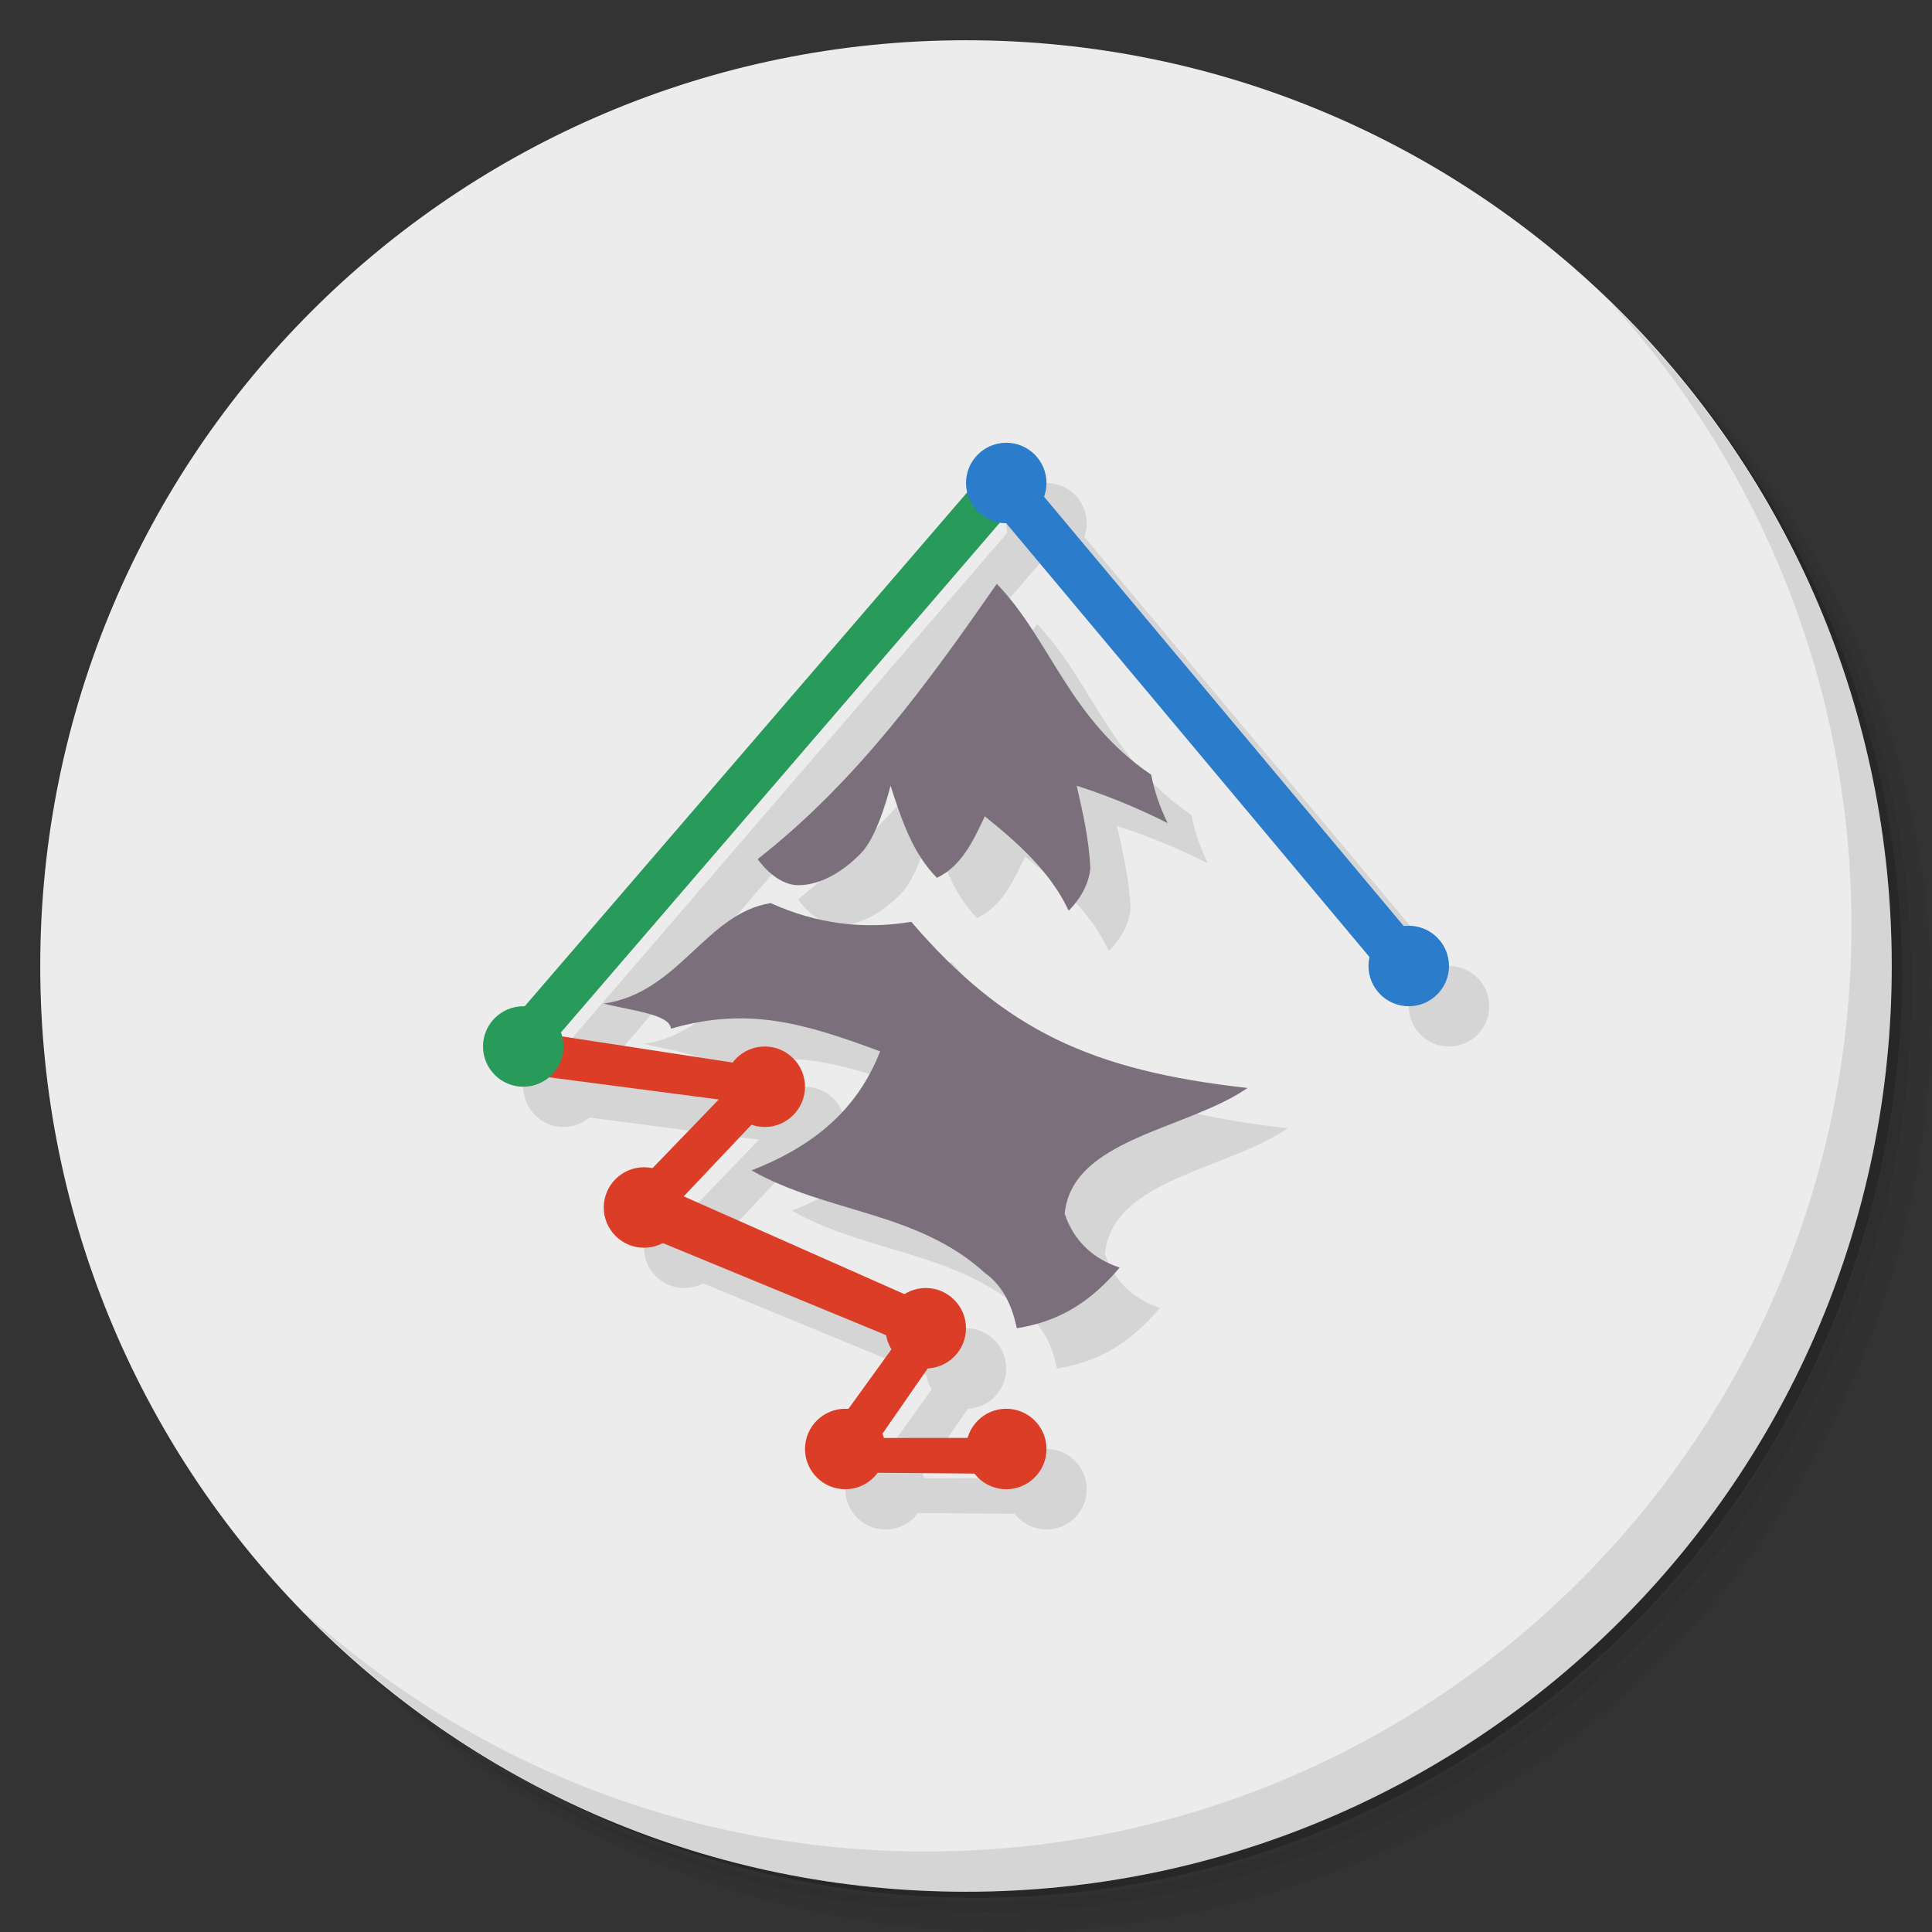 <?xml version="1.0" encoding="UTF-8" standalone="no"?>
<svg
   xmlns:dc="http://purl.org/dc/elements/1.1/"
   xmlns:cc="http://creativecommons.org/ns#"
   xmlns:rdf="http://www.w3.org/1999/02/22-rdf-syntax-ns#"
   xmlns:svg="http://www.w3.org/2000/svg"
   xmlns="http://www.w3.org/2000/svg"
   xmlns:sodipodi="http://sodipodi.sourceforge.net/DTD/sodipodi-0.dtd"
   xmlns:inkscape="http://www.inkscape.org/namespaces/inkscape"
   viewBox="0 0 48 48"
   id="svg10721"
   version="1.1"
   inkscape:version="0.91 r13725"
   sodipodi:docname="inkscape.svg">
  <rect x="0" y="0" width="48" height="48" fill="#333333" stroke="none"/>
  <sodipodi:namedview
     pagecolor="#ffffff"
     bordercolor="#666666"
     borderopacity="1"
     objecttolerance="10"
     gridtolerance="10"
     guidetolerance="10"
     inkscape:pageopacity="0"
     inkscape:pageshadow="2"
     inkscape:window-width="1863"
     inkscape:window-height="1021"
     id="namedview10830"
     showgrid="false"
     inkscape:zoom="4.9166667"
     inkscape:cx="24"
     inkscape:cy="23.694915"
     inkscape:window-x="57"
     inkscape:window-y="31"
     inkscape:window-maximized="1"
     inkscape:current-layer="svg10721" />
  <defs
     id="defs10723">
    <linearGradient
       id="linearGradient3764"
       x1="1"
       x2="47"
       gradientUnits="userSpaceOnUse"
       gradientTransform="matrix(0,-1,1,0,-1.5e-6,48)">
      <stop
         style="stop-color:#e1ddb1;stop-opacity:1"
         id="stop10726" />
      <stop
         offset="1"
         style="stop-color:#e7e4c0;stop-opacity:1"
         id="stop10728" />
    </linearGradient>
  </defs>
  <g
     id="g10730">
    <path
       d="m 36.31 5 c 5.859 4.062 9.688 10.831 9.688 18.5 c 0 12.426 -10.07 22.5 -22.5 22.5 c -7.669 0 -14.438 -3.828 -18.5 -9.688 c 1.037 1.822 2.306 3.499 3.781 4.969 c 4.085 3.712 9.514 5.969 15.469 5.969 c 12.703 0 23 -10.298 23 -23 c 0 -5.954 -2.256 -11.384 -5.969 -15.469 c -1.469 -1.475 -3.147 -2.744 -4.969 -3.781 z m 4.969 3.781 c 3.854 4.113 6.219 9.637 6.219 15.719 c 0 12.703 -10.297 23 -23 23 c -6.081 0 -11.606 -2.364 -15.719 -6.219 c 4.16 4.144 9.883 6.719 16.219 6.719 c 12.703 0 23 -10.298 23 -23 c 0 -6.335 -2.575 -12.06 -6.719 -16.219 z"
       style="opacity:0.05"
       id="path10732" />
    <path
       d="m 41.28 8.781 c 3.712 4.085 5.969 9.514 5.969 15.469 c 0 12.703 -10.297 23 -23 23 c -5.954 0 -11.384 -2.256 -15.469 -5.969 c 4.113 3.854 9.637 6.219 15.719 6.219 c 12.703 0 23 -10.298 23 -23 c 0 -6.081 -2.364 -11.606 -6.219 -15.719 z"
       style="opacity:0.1"
       id="path10734" />
    <path
       d="m 31.25 2.375 c 8.615 3.154 14.75 11.417 14.75 21.13 c 0 12.426 -10.07 22.5 -22.5 22.5 c -9.708 0 -17.971 -6.135 -21.12 -14.75 a 23 23 0 0 0 44.875 -7 a 23 23 0 0 0 -16 -21.875 z"
       style="opacity:0.2"
       id="path10736" />
  </g>
  <g
     id="g10738"
     style="fill:#ececec">
    <path
       d="m 24 1 c 12.703 0 23 10.297 23 23 c 0 12.703 -10.297 23 -23 23 -12.703 0 -23 -10.297 -23 -23 0 -12.703 10.297 -23 23 -23 z"
       style="fill:#ececec;fill-opacity:1"
       id="path10740" />
  </g>
  <g
     id="g10742">
    <g
       id="g10744">
      <g
         transform="translate(1,1)"
         id="g10746">
        <g
           style="opacity:0.1"
           id="g10748">
          <!-- color: #e7e4c0 -->
          <g
             id="g10750">
            <path
               d="m 18.824 21.344 c 0 0 0.441 0.656 1.02 0.648 c 0.598 -0.004 1.172 -0.398 1.566 -0.816 c 0.422 -0.445 0.715 -1.656 0.715 -1.656 c 0.285 0.875 0.547 1.672 1.152 2.289 c 0.625 -0.293 0.914 -0.949 1.191 -1.527 c 0.84 0.672 1.645 1.402 2.082 2.344 c 0.254 -0.25 0.504 -0.637 0.539 -1.059 c -0.031 -0.684 -0.18 -1.363 -0.34 -2.047 c 0.773 0.25 1.508 0.551 2.262 0.93 c -0.191 -0.387 -0.336 -0.805 -0.41 -1.203 c -2.043 -1.383 -2.492 -3.348 -3.836 -4.742 c -1.695 2.438 -3.465 4.898 -5.941 6.84 m 0 0"
               style="fill:#000;fill-opacity:1;stroke:none;fill-rule:nonzero"
               id="path10752" />
            <path
               d="m 25.26 33 c 1.063 -0.168 1.832 -0.652 2.559 -1.508 c -0.645 -0.207 -1.141 -0.656 -1.367 -1.336 c 0.176 -1.867 3.03 -2.082 4.543 -3.125 c -3.879 -0.434 -6.04 -1.434 -8.355 -4.129 c -1.164 0.195 -2.34 0.059 -3.492 -0.465 c -1.609 0.254 -2.285 2.234 -4.148 2.496 c 0.695 0.18 1.648 0.266 1.668 0.625 c 1.926 -0.559 3.332 -0.129 5.199 0.563 c -0.563 1.438 -1.629 2.344 -3.195 2.957 c 1.867 1.063 4.113 1.012 5.797 2.547 c 0.535 0.379 0.715 0.996 0.793 1.375 m 0 0"
               style="fill:#000;fill-opacity:1;stroke:none;fill-rule:nonzero"
               id="path10754" />
            <path
               d="m 36 24 c 0 0.551 -0.449 1 -1 1 c -0.551 0 -1 -0.449 -1 -1 c 0 -0.551 0.449 -1 1 -1 c 0.551 0 1 0.449 1 1 m 0 0"
               style="fill:#000;fill-opacity:1;stroke:none;fill-rule:nonzero"
               id="path10756" />
            <path
               d="m 34.395 24.22 l -9.914 -11.84 l 0.957 -0.637 l 9.945 11.871 m -0.988 0.605"
               style="fill:#000;fill-opacity:1;stroke:none;fill-rule:nonzero"
               id="path10758" />
            <path
               d="m 17 30 c 0 0.551 -0.449 1 -1 1 c -0.551 0 -1 -0.449 -1 -1 c 0 -0.551 0.449 -1 1 -1 c 0.551 0 1 0.449 1 1 m 0 0"
               style="fill:#000;fill-opacity:1;stroke:none;fill-rule:nonzero"
               id="path10760" />
            <path
               d="m 24 33 c 0 0.551 -0.449 1 -1 1 c -0.551 0 -1 -0.449 -1 -1 c 0 -0.551 0.449 -1 1 -1 c 0.551 0 1 0.449 1 1 m 0 0"
               style="fill:#000;fill-opacity:1;stroke:none;fill-rule:nonzero"
               id="path10762" />
            <path
               d="m 22 36 c 0 0.551 -0.449 1 -1 1 c -0.551 0 -1 -0.449 -1 -1 c 0 -0.551 0.449 -1 1 -1 c 0.551 0 1 0.449 1 1 m 0 0"
               style="fill:#000;fill-opacity:1;stroke:none;fill-rule:nonzero"
               id="path10764" />
            <path
               d="m 26 36 c 0 0.551 -0.449 1 -1 1 c -0.551 0 -1 -0.449 -1 -1 c 0 -0.551 0.449 -1 1 -1 c 0.551 0 1 0.449 1 1 m 0 0"
               style="fill:#000;fill-opacity:1;stroke:none;fill-rule:nonzero"
               id="path10766" />
            <path
               d="m 20 27 c 0 0.551 -0.449 1 -1 1 c -0.551 0 -1 -0.449 -1 -1 c 0 -0.551 0.449 -1 1 -1 c 0.551 0 1 0.449 1 1 m 0 0"
               style="fill:#000;fill-opacity:1;stroke:none;fill-rule:nonzero"
               id="path10768" />
            <path
               d="m 23.02 33.586 l -7.324 -3.02 l 0.617 -1.141 l 7.266 3.219 m -0.559 0.945"
               style="fill:#000;fill-opacity:1;stroke:none;fill-rule:nonzero"
               id="path10770" />
            <path
               d="m 21.355 36.441 l 2.313 -3.336 l -0.953 -0.367 l -2.215 3.066 m 0.855 0.637"
               style="fill:#000;fill-opacity:1;stroke:none;fill-rule:nonzero"
               id="path10772" />
            <path
               d="m 20.859 36.582 l 4.465 0.039 l -0.078 -0.898 l -4.375 0.004 m -0.012 0.855"
               style="fill:#000;fill-opacity:1;stroke:none;fill-rule:nonzero"
               id="path10774" />
            <path
               d="m 16.215 30.539 l 3.367 -3.559 l -1.031 -0.383 l -3.191 3.309 m 0.855 0.633"
               style="fill:#000;fill-opacity:1;stroke:none;fill-rule:nonzero"
               id="path10776" />
            <path
               d="m 19.32 26.57 l -6.379 -0.977 l -0.383 1.031 l 6.129 0.801 m 0.633 -0.855"
               style="fill:#000;fill-opacity:1;stroke:none;fill-rule:nonzero"
               id="path10778" />
            <path
               d="m 12.512 25.609 l 12.188 -14.156 l 0.637 0.957 l -12.219 14.191 m -0.605 -0.992"
               style="fill:#000;fill-opacity:1;stroke:none;fill-rule:nonzero"
               id="path10780" />
            <path
               d="m 26 12 c 0 0.551 -0.449 1 -1 1 c -0.551 0 -1 -0.449 -1 -1 c 0 -0.551 0.449 -1 1 -1 c 0.551 0 1 0.449 1 1 m 0 0"
               style="fill:#000;fill-opacity:1;stroke:none;fill-rule:nonzero"
               id="path10782" />
            <path
               d="m 14 26 c 0 0.551 -0.449 1 -1 1 c -0.551 0 -1 -0.449 -1 -1 c 0 -0.551 0.449 -1 1 -1 c 0.551 0 1 0.449 1 1 m 0 0"
               style="fill:#000;fill-opacity:1;stroke:none;fill-rule:nonzero"
               id="path10784" />
          </g>
        </g>
      </g>
    </g>
  </g>
  <g
     id="g10786">
    <g
       id="g10788">
      <!-- color: #e7e4c0 -->
      <g
         id="g10790">
        <path
           d="m 18.824 21.344 c 0 0 0.441 0.656 1.02 0.648 c 0.598 -0.004 1.172 -0.398 1.566 -0.816 c 0.422 -0.445 0.715 -1.656 0.715 -1.656 c 0.285 0.875 0.547 1.672 1.152 2.289 c 0.625 -0.293 0.914 -0.949 1.191 -1.527 c 0.84 0.672 1.645 1.402 2.082 2.344 c 0.254 -0.25 0.504 -0.637 0.539 -1.059 c -0.031 -0.684 -0.18 -1.363 -0.34 -2.047 c 0.773 0.25 1.508 0.551 2.262 0.93 c -0.191 -0.387 -0.336 -0.805 -0.41 -1.203 c -2.043 -1.383 -2.492 -3.348 -3.836 -4.742 c -1.695 2.438 -3.465 4.898 -5.941 6.84 m 0 0"
           style="fill:#7c6f7c;fill-opacity:1;stroke:none;fill-rule:nonzero"
           id="path10792" />
        <path
           d="m 25.26 33 c 1.063 -0.168 1.832 -0.652 2.559 -1.508 c -0.645 -0.207 -1.141 -0.656 -1.367 -1.336 c 0.176 -1.867 3.03 -2.082 4.543 -3.125 c -3.879 -0.434 -6.04 -1.434 -8.355 -4.129 c -1.164 0.195 -2.34 0.059 -3.492 -0.465 c -1.609 0.254 -2.285 2.234 -4.148 2.496 c 0.695 0.18 1.648 0.266 1.668 0.625 c 1.926 -0.559 3.332 -0.129 5.199 0.563 c -0.563 1.438 -1.629 2.344 -3.195 2.957 c 1.867 1.063 4.113 1.012 5.797 2.547 c 0.535 0.379 0.715 0.996 0.793 1.375 m 0 0"
           style="fill:#7c6f7c;fill-opacity:1;stroke:none;fill-rule:nonzero"
           id="path10794" />
        <path
           d="m 36 24 c 0 0.551 -0.449 1 -1 1 c -0.551 0 -1 -0.449 -1 -1 c 0 -0.551 0.449 -1 1 -1 c 0.551 0 1 0.449 1 1 m 0 0"
           style="fill:#2c7ccc;fill-opacity:1;stroke:none;fill-rule:nonzero"
           id="path10796" />
        <path
           d="m 34.395 24.22 l -9.914 -11.84 l 0.957 -0.637 l 9.945 11.871 m -0.988 0.605"
           style="fill:#2c7ccc;fill-opacity:1;stroke:none;fill-rule:nonzero"
           id="path10798" />
        <path
           d="m 17 30 c 0 0.551 -0.449 1 -1 1 c -0.551 0 -1 -0.449 -1 -1 c 0 -0.551 0.449 -1 1 -1 c 0.551 0 1 0.449 1 1 m 0 0"
           style="fill:#dc3d27;fill-opacity:1;stroke:none;fill-rule:nonzero"
           id="path10800" />
        <path
           d="m 24 33 c 0 0.551 -0.449 1 -1 1 c -0.551 0 -1 -0.449 -1 -1 c 0 -0.551 0.449 -1 1 -1 c 0.551 0 1 0.449 1 1 m 0 0"
           style="fill:#dc3d27;fill-opacity:1;stroke:none;fill-rule:nonzero"
           id="path10802" />
        <path
           d="m 22 36 c 0 0.551 -0.449 1 -1 1 c -0.551 0 -1 -0.449 -1 -1 c 0 -0.551 0.449 -1 1 -1 c 0.551 0 1 0.449 1 1 m 0 0"
           style="fill:#dc3d27;fill-opacity:1;stroke:none;fill-rule:nonzero"
           id="path10804" />
        <path
           d="m 26 36 c 0 0.551 -0.449 1 -1 1 c -0.551 0 -1 -0.449 -1 -1 c 0 -0.551 0.449 -1 1 -1 c 0.551 0 1 0.449 1 1 m 0 0"
           style="fill:#dc3d27;fill-opacity:1;stroke:none;fill-rule:nonzero"
           id="path10806" />
        <path
           d="m 20 27 c 0 0.551 -0.449 1 -1 1 c -0.551 0 -1 -0.449 -1 -1 c 0 -0.551 0.449 -1 1 -1 c 0.551 0 1 0.449 1 1 m 0 0"
           style="fill:#dc3d27;fill-opacity:1;stroke:none;fill-rule:nonzero"
           id="path10808" />
        <path
           d="m 23.02 33.586 l -7.324 -3.02 l 0.617 -1.141 l 7.266 3.219 m -0.559 0.945"
           style="fill:#dc3d27;fill-opacity:1;stroke:none;fill-rule:nonzero"
           id="path10810" />
        <path
           d="m 21.355 36.441 l 2.313 -3.336 l -0.953 -0.367 l -2.215 3.066 m 0.855 0.637"
           style="fill:#dc3d27;fill-opacity:1;stroke:none;fill-rule:nonzero"
           id="path10812" />
        <path
           d="m 20.859 36.582 l 4.465 0.039 l -0.078 -0.898 l -4.375 0.004 m -0.012 0.855"
           style="fill:#dc3d27;fill-opacity:1;stroke:none;fill-rule:nonzero"
           id="path10814" />
        <path
           d="m 16.215 30.539 l 3.367 -3.559 l -1.031 -0.383 l -3.191 3.309 m 0.855 0.633"
           style="fill:#dc3d27;fill-opacity:1;stroke:none;fill-rule:nonzero"
           id="path10816" />
        <path
           d="m 19.32 26.57 l -6.379 -0.977 l -0.383 1.031 l 6.129 0.801 m 0.633 -0.855"
           style="fill:#dc3d27;fill-opacity:1;stroke:none;fill-rule:nonzero"
           id="path10818" />
        <path
           d="m 12.512 25.609 l 12.188 -14.156 l 0.637 0.957 l -12.219 14.191 m -0.605 -0.992"
           style="fill:#289a59;fill-opacity:1;stroke:none;fill-rule:nonzero"
           id="path10820" />
        <path
           d="m 26 12 c 0 0.551 -0.449 1 -1 1 c -0.551 0 -1 -0.449 -1 -1 c 0 -0.551 0.449 -1 1 -1 c 0.551 0 1 0.449 1 1 m 0 0"
           style="fill:#2c7ccc;fill-opacity:1;stroke:none;fill-rule:nonzero"
           id="path10822" />
        <path
           d="m 14 26 c 0 0.551 -0.449 1 -1 1 c -0.551 0 -1 -0.449 -1 -1 c 0 -0.551 0.449 -1 1 -1 c 0.551 0 1 0.449 1 1 m 0 0"
           style="fill:#289a59;fill-opacity:1;stroke:none;fill-rule:nonzero"
           id="path10824" />
      </g>
    </g>
  </g>
  <g
     id="g10826">
    <path
       d="m 40.03 7.531 c 3.712 4.084 5.969 9.514 5.969 15.469 0 12.703 -10.297 23 -23 23 c -5.954 0 -11.384 -2.256 -15.469 -5.969 4.178 4.291 10.01 6.969 16.469 6.969 c 12.703 0 23 -10.298 23 -23 0 -6.462 -2.677 -12.291 -6.969 -16.469 z"
       style="opacity:0.1"
       id="path10828" />
  </g>
</svg>
